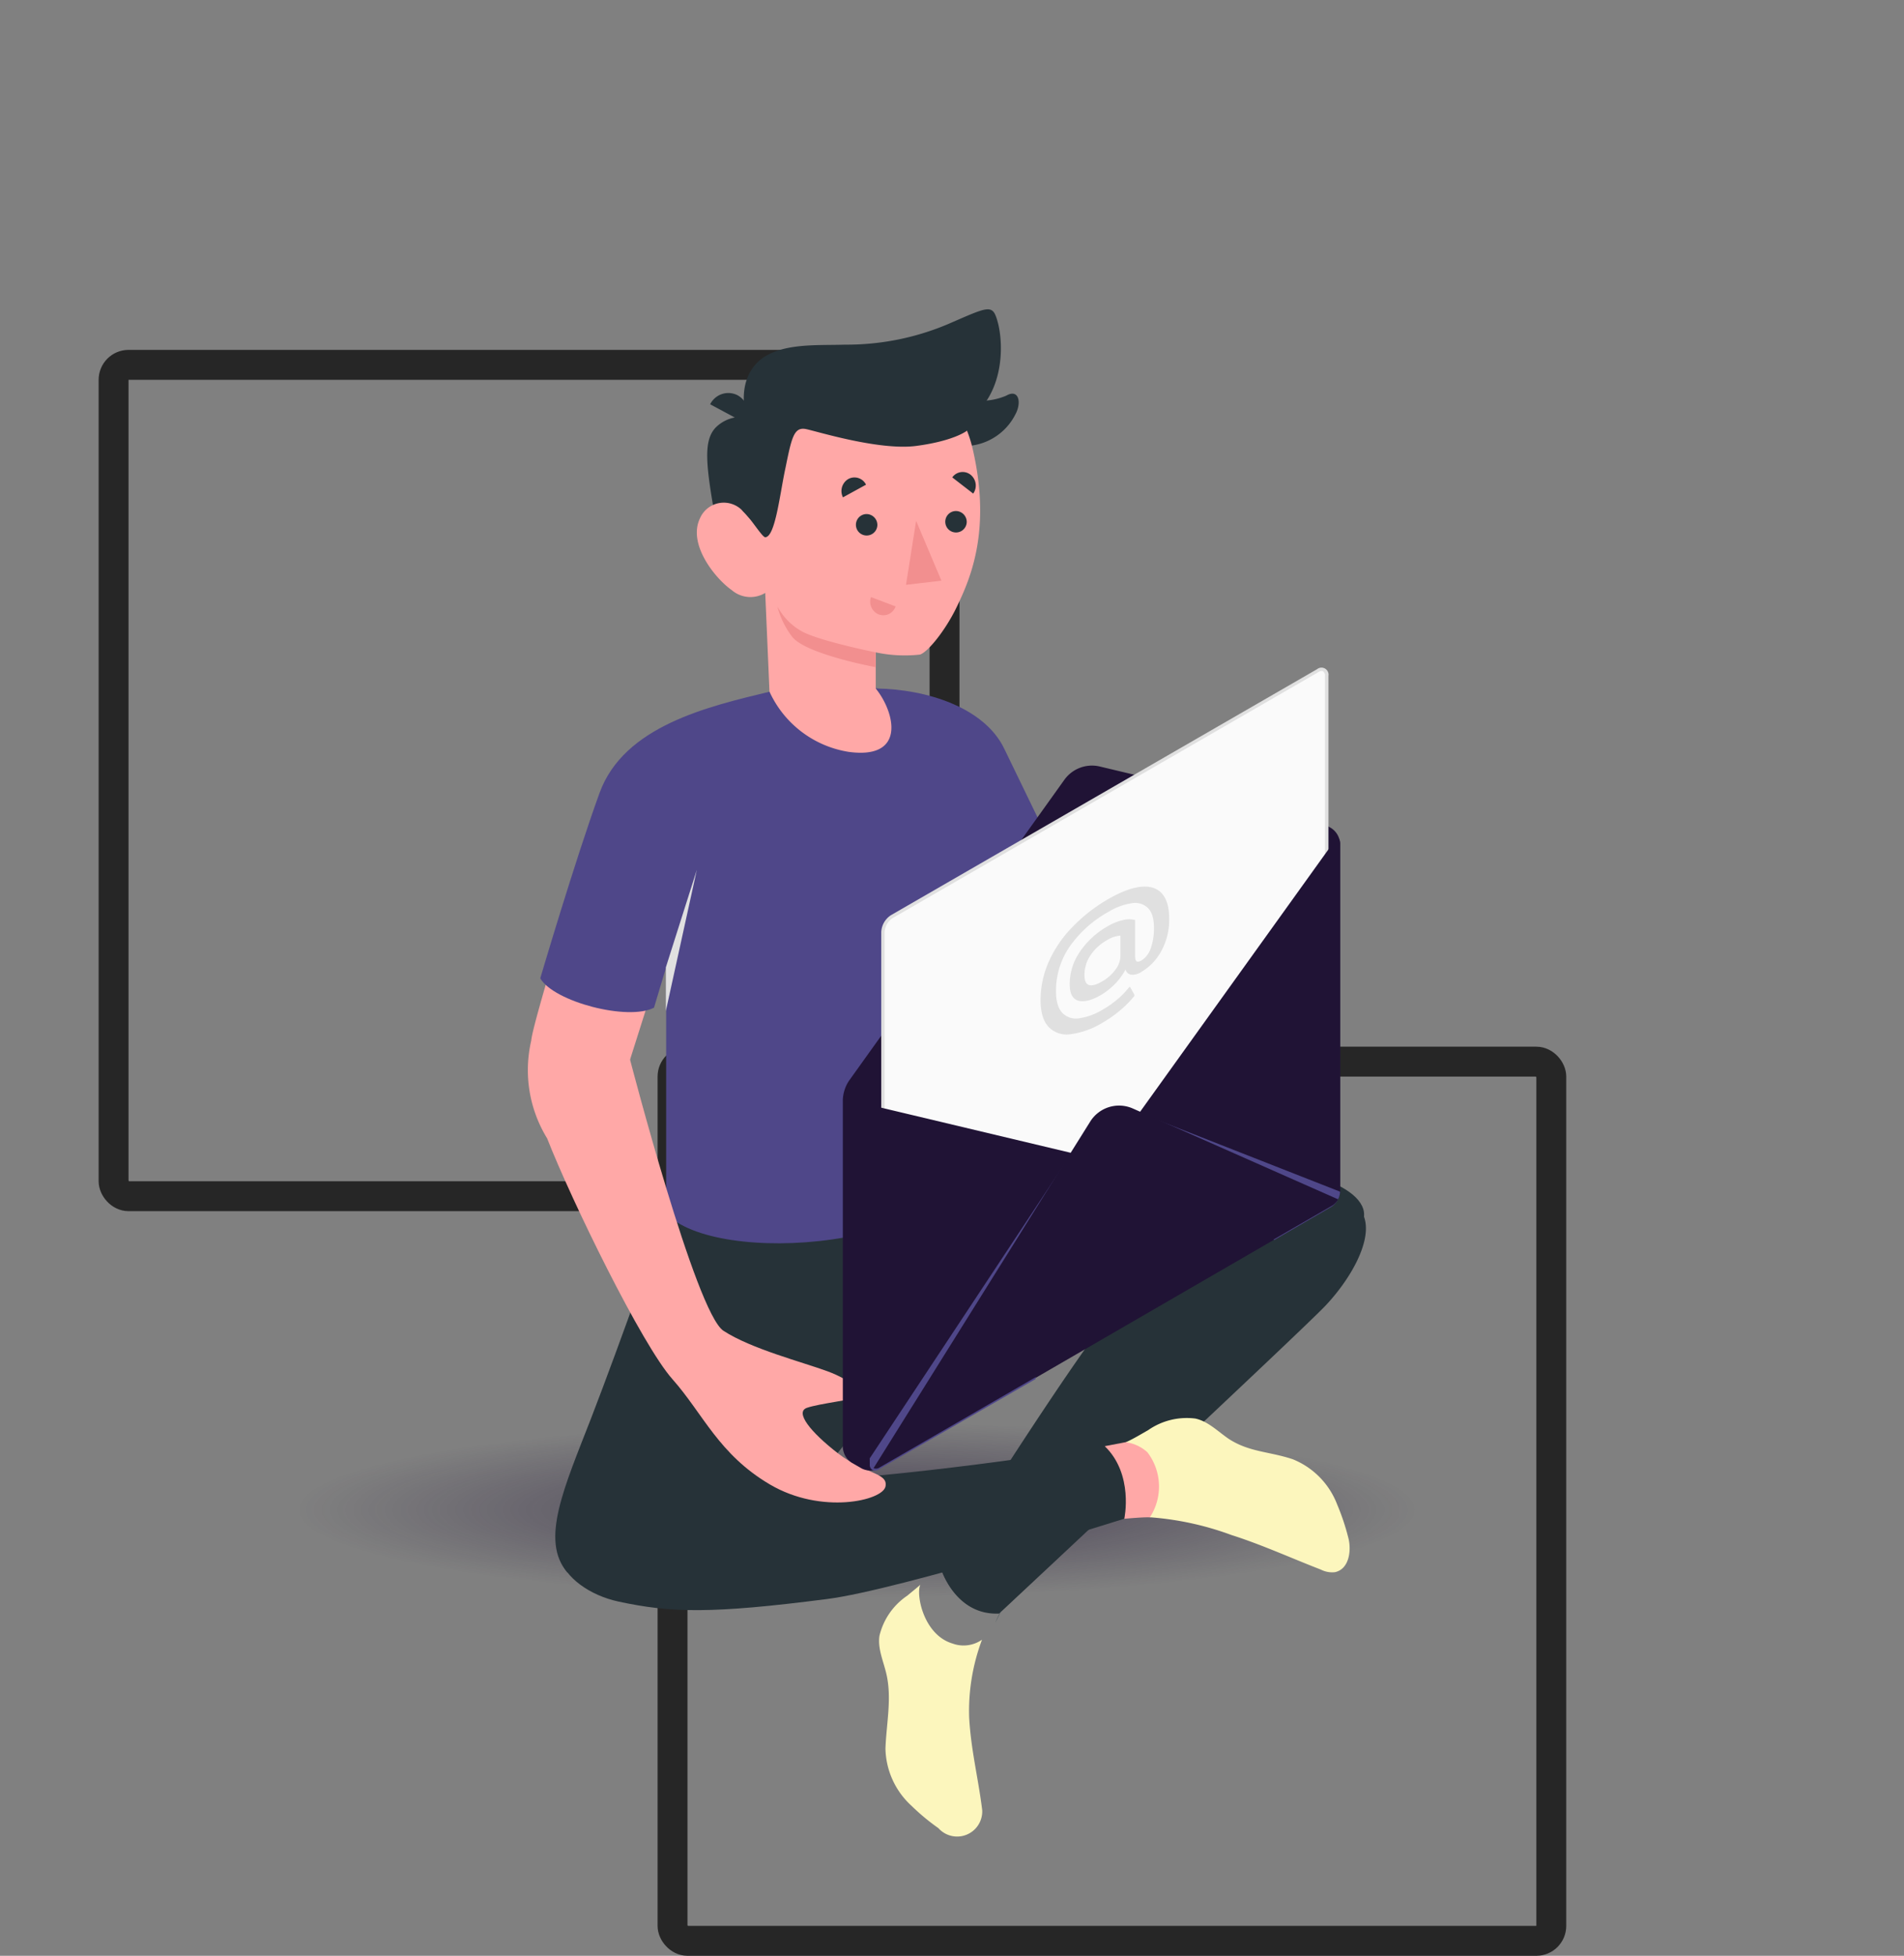 <svg width="637" height="654" viewBox="0 0 637 654" fill="none" xmlns="http://www.w3.org/2000/svg"><rect x="0" y="0" width="637" height="654" fill="#808080" stroke="none"/><rect x="38" y="122" width="278" height="278" rx="5" stroke="#262626" stroke-width="10"/><rect x="225" y="355" width="294" height="294" rx="5" stroke="#262626" stroke-width="10"/><path d="M286.692 534.141c103.059 0 186.605-13.101 186.605-29.263 0-16.161-83.546-29.263-186.605-29.263-103.058 0-186.604 13.102-186.604 29.263 0 16.162 83.546 29.263 186.604 29.263z" fill="url(#paint0_radial)"/><path d="M189.821 525.82c-9.21-10.699-1.016-28.475 7.923-51.533 9.819-25.36 24.988-68.462 24.988-68.462l107.704-22.245s114.747-2.201 125.277 19.74c8.532 17.572-67.04 44.016-77.875 44.964l-66.329 3.488-6.975 3.385-46.589 58.948-68.124 11.715z" fill="#263238"/><path d="M388.266 421.298a271.268 271.268 0 00-23.328 27.087c-19.401 27.087-50.111 76.284-50.111 76.284s4.774 15.575 19.435 14.897c0 0 100.899-94.228 109.16-102.93 12.494-13.205 22.516-34.976.915-36.77-21.602-1.795-47.674 12.358-56.071 21.432z" fill="#263238"/><path d="M364.395 448.927s18.013-26.342 36.669-37.245c0 0-18.554 3.657-46.657 37.854l9.988-.609z" fill="#BA68C8"/><path opacity=".1" d="M364.395 448.927s18.013-26.342 36.669-37.245c0 0-18.554 3.657-46.657 37.854l9.988-.609z" fill="#000"/><path d="M376.652 482.244l-7.076 1.354 6.569 24.277s6.365-.61 8.566-.474a36.129 36.129 0 009.175-3.556l-1.693-14.83-7.787-8.126-7.754 1.355z" fill="#FFA8A7"/><path d="M432.52 487.966a26.484 26.484 0 0114.83 15.101 75.827 75.827 0 013.691 10.97c1.117 3.928.575 10.598-4.402 11.681a8.225 8.225 0 01-4.706-.846c-9.988-3.86-19.74-8.33-29.965-11.58a99.485 99.485 0 00-27.256-5.925 18.858 18.858 0 00-.813-21.704 13.145 13.145 0 00-7.246-3.386c2.574-1.151 4.978-2.64 7.449-4.029a22.583 22.583 0 0115.812-3.893c4.266.914 7.517 4.3 11.14 6.771 6.907 4.504 13.577 4.199 21.466 6.84z" fill="#FCF6BD"/><path d="M204.347 502.559c8.904-2.743 23.125-5.181 65.313-7.348 42.188-2.166 99.917-11.647 99.917-11.647 9.819 9.447 6.568 24.277 6.568 24.277s-74.929 23.701-99.341 26.85c-38.87 5.011-52.278 4.638-69.817.88-19.705-4.232-32.131-23.972-2.64-33.012z" fill="#263238"/><path d="M358.539 301.608l31.692 75.742-22.685 13.949-43.61-73.845 34.603-15.846z" fill="#F28F8F"/><path d="M292.989 230.234c17.335.203 36.398 6.5 42.966 20.078l27.087 55.867s-15.304 22.414-39.615 20.823l-30.438-96.768z" fill="#4F4789"/><path d="M177.733 347.96c.203-2.945 4.435-17.335 8.973-32.843l32.91 11.377-8.837 27.866-27.73 26.308a43.606 43.606 0 01-5.316-32.708z" fill="#FFA8A7"/><path d="M257.539 231.283c-20.654 4.977-48.79 11.444-56.95 33.859-8.16 22.414-19.841 61.995-19.841 61.995 4.537 7.855 29.423 14.356 38.057 9.819l4.063-13.543v82.344c16.15 17.573 95.82 13.069 107.704-22.245V271.338c0-17.945-9.954-39.513-37.481-41.104l-35.552 1.049z" fill="#4F4789"/><path d="M222.766 323.48l10.361-32.605-10.361 47.198V323.48z" fill="#E0E0E0"/><path d="M249.682 139.492a12.284 12.284 0 00-10.157 3.386c-4.368 4.47-3.386 12.731 0 31.692l13.543 1.524-3.386-36.602zm78.587-5.485c2.9.013 5.77-.575 8.431-1.726 4.131-2.371 5.214 2.336 2.946 6.399a19.266 19.266 0 01-15.643 10.428c0-.575-3.86-10.53-3.86-10.53l8.126-4.571z" fill="#263238"/><path d="M256.013 176.297c-1.997 1.185-4.875-2.641-7.347-5.248a8.666 8.666 0 00-14.525 2.37c-4.097 8.634 5.214 20.112 10.665 23.904a9.578 9.578 0 0011.207.948l1.423 33.013a35.179 35.179 0 0026.545 20.145c19.367 2.608 15.372-13.374 9.006-21.195v-12.088a46.446 46.446 0 0014.762.745c2.506-.677 8.533-7.957 12.427-16.116 4.367-9.142 11.647-25.394 5.18-52.922-6.975-29.524-38.7-30.472-57.56-18.52-18.859 11.952-11.783 44.964-11.783 44.964z" fill="#FFA8A7"/><path d="M256.014 179.649c-1.016 0-4.842-6.332-7.347-8.6-3.386-3.149 1.016-31.556 1.016-31.556s-3.386-10.801 3.385-17.945c6.772-7.145 20.045-5.96 29.728-6.298a87.016 87.016 0 0034.536-6.941c13.747-5.959 14.763-6.772 16.455-.643 1.693 6.128 2.371 19.841-5.823 29.084l-4.469 7.28s-4.165 3.386-16.93 5.079c-12.765 1.693-34.637-5.316-37.244-5.689-3.725-.508-4.504 3.081-6.501 12.9-1.896 8.634-3.42 23.261-6.806 23.329z" fill="#263238"/><path d="M249.717 141.693l-12.122-6.501a6.773 6.773 0 019.176-3.013 7.247 7.247 0 012.946 9.514z" fill="#263238"/><path d="M292.953 218.146s-17.945-3.622-24.209-6.771a20.758 20.758 0 01-8.667-8.6 28.444 28.444 0 004.943 10.157c4.571 5.858 27.933 10.158 27.933 10.158v-4.944z" fill="#F28F8F"/><path d="M293.53 175.62a3.588 3.588 0 11-3.589-3.724c.48.008.954.112 1.394.304a3.644 3.644 0 011.943 2.015c.175.447.261.925.252 1.405zm-3.793-13.544l-7.72 4.233a4.676 4.676 0 011.795-6.129 4.306 4.306 0 014.874.526c.439.381.797.847 1.051 1.37z" fill="#263238"/><path d="M291.397 199.66l8.228 3.115a4.353 4.353 0 01-2.222 2.533 4.341 4.341 0 01-3.365.176 4.604 4.604 0 01-2.641-5.824z" fill="#F28F8F"/><path d="M325.594 165.056l-7.009-5.417a4.256 4.256 0 012.852-1.759 4.276 4.276 0 013.243.844 4.641 4.641 0 01.914 6.332zm-2.168 9.548a3.584 3.584 0 01-2.306 3.218 3.594 3.594 0 01-3.864-.863 3.586 3.586 0 01-.72-3.893 3.59 3.59 0 013.301-2.186 3.662 3.662 0 012.566 1.118 3.644 3.644 0 011.023 2.606z" fill="#263238"/><path d="M306.497 174.164l-3.386 21.398 11.851-1.388-8.465-20.01z" fill="#F28F8F"/><path d="M210.78 354.292s21.974 84.646 31.251 90.707c9.277 6.061 26.545 10.496 34.807 13.544 8.261 3.047 12.02 7.212 10.598 8.363-1.423 1.151-13.341 2.404-17.471 3.86-4.131 1.455 1.218 8.126 10.36 15.202 9.142 7.077 16.93 6.433 15.914 11.14-1.016 4.706-21.399 9.412-38.599-.678-17.2-10.089-22.414-23.701-32.674-35.246-10.259-11.546-33.689-59.524-41.917-80.516 0 0 .779-39.006 13.544-36.534 12.764 2.472 14.187 10.158 14.187 10.158z" fill="#FFA8A7"/><path d="M315.335 525.82c1.557 3.759 6.941 14.119 18.927 13.544l29.457-27.561-48.384 14.017zm17.776 16.828z" fill="#263238"/><path d="M324.24 574.305a67.7 67.7 0 014.3-26.003 10.771 10.771 0 01-9.853 1.287c-9.853-2.946-12.325-16.693-10.767-19.672-1.422 1.252-2.912 2.438-4.368 3.656a22.45 22.45 0 00-9.311 13.375c-.677 4.3 1.32 8.532 2.302 12.798 1.896 8.126 0 16.591-.305 24.92a26.59 26.59 0 008.77 19.232 72.152 72.152 0 008.939 7.415 8.398 8.398 0 0014.66-5.993c-1.286-10.564-3.758-20.011-4.367-31.015z" fill="#FCF6BD"/><path d="M335.414 537.603a67.918 67.918 0 00-2.438 5.045 100.379 100.379 0 002.438-5.045zm-27.562-7.686l.643-.576-.643.576z" fill="#37474F"/><path d="M281.974 483.972V367.703a12.497 12.497 0 011.991-6.197l72.117-100.737a11.376 11.376 0 015.264-4.039 11.34 11.34 0 016.614-.412l67.817 16.171a28.454 28.454 0 016.28 2.511l3.333 1.929a6.572 6.572 0 012.082 2.216c.512.892.808 1.892.865 2.919v116.269a6.601 6.601 0 01-2.947 5.136l-151.22 87.567a6.53 6.53 0 01-5.905 0l-3.333-1.929a6.578 6.578 0 01-2.958-5.135z" fill="#201335"/><path d="M295.463 311.645v148.433c0 1.884 1.336 2.66 2.968 1.713l142.442-82.209a6.54 6.54 0 002.968-5.138V226.011c0-1.896-1.324-2.661-2.968-1.713l-142.442 82.209a6.56 6.56 0 00-2.968 5.138z" fill="#FAFAFA"/><path d="M297.026 462.838a2.1 2.1 0 01-1.051-.274 2.597 2.597 0 01-1.142-2.411V311.664a7.115 7.115 0 013.255-5.643l142.537-82.24a2.366 2.366 0 013.631.822c.205.434.273.92.196 1.394v148.489a7.098 7.098 0 01-.943 3.212 7.092 7.092 0 01-2.313 2.419l-142.537 82.241a3.262 3.262 0 01-1.633.48zm145.187-238.475a2.195 2.195 0 00-1.04.331l-142.537 82.298a6.038 6.038 0 00-2.684 4.649v148.49a1.264 1.264 0 00.594 1.411 1.264 1.264 0 001.519-.189l142.537-82.241a6.019 6.019 0 002.684-4.649V225.974a1.58 1.58 0 00-.582-1.428.982.982 0 00-.491-.183z" fill="#E0E0E0"/><path d="M448.336 282.038v116.105a6.032 6.032 0 01-.923 2.997 6.335 6.335 0 01-1.732 1.937l-.114.069-.193.125-151.455 87.443a2.1 2.1 0 01-2.017.228 2.05 2.05 0 01-.74-.842 2.05 2.05 0 01-.183-1.107V372.9a2.579 2.579 0 012.099-2.691 2.56 2.56 0 011.229.07l63.654 15.145 8.341 1.983a5.485 5.485 0 005.333-1.994l9.663-13.459 65.044-90.566c1.094-1.504 1.994-1.242 1.994.65z" fill="#201335"/><path d="M445.396 403.572l.193-.126.113-.068a6.332 6.332 0 001.726-1.938 6.08 6.08 0 00.909-2.952l-66.802-26.218 44.735 42.393 19.126-11.091zM290.989 489.63a2.037 2.037 0 00.929 1.954 2.128 2.128 0 002.03-.228l52.478-30.187 11.984-75.411-67.444 101.918.023 1.954z" fill="#4F4789"/><path d="M447.693 401.058a6.339 6.339 0 01-1.731 1.939l-.114.068-151.582 87.649a2.105 2.105 0 01-2.016.228l72.488-115.891a11.378 11.378 0 0114.249-4.381l68.706 30.388z" fill="#201335"/><path d="M358.112 345.836a8.413 8.413 0 01-3.992-.352 8.363 8.363 0 01-3.368-2.158c-1.745-1.928-2.617-4.905-2.617-8.91a31.523 31.523 0 012.858-13.097 39.598 39.598 0 017.877-11.409 54.468 54.468 0 0111.94-9.286c4.31-2.465 7.988-3.83 11.034-4.096 3.066-.274 5.373.513 6.958 2.339 1.584 1.825 2.365 4.62 2.365 8.362a21.75 21.75 0 01-2.572 10.656 17.83 17.83 0 01-6.797 7.142 5.032 5.032 0 01-3.444.89 2.285 2.285 0 01-1.791-1.723 20.896 20.896 0 01-3.606 4.894 22.292 22.292 0 01-4.914 3.799c-3.123 1.757-5.614 2.282-7.451 1.677-1.837-.604-2.71-2.452-2.71-5.533a19.168 19.168 0 013.445-10.827 27.598 27.598 0 019.369-8.533 17.531 17.531 0 015.04-2.008 7.737 7.737 0 014.03 0v12.013c0 .97.172 1.563.505 1.791.333.228.884.114 1.665-.331a7.379 7.379 0 003.043-4.004 19.637 19.637 0 001.09-6.925c0-2.997-.658-5.176-1.975-6.537a6.153 6.153 0 00-2.502-1.476 6.198 6.198 0 00-2.905-.167 20.74 20.74 0 00-7.888 2.92 38.526 38.526 0 00-12.802 11.409 25.992 25.992 0 00-4.707 15.071c0 3.278.677 5.67 2.032 7.176a6.278 6.278 0 002.559 1.658 6.318 6.318 0 003.044.259 20.518 20.518 0 008.037-2.932 32.848 32.848 0 004.765-3.332 25.277 25.277 0 003.754-3.81c.115-.147.251-.278.402-.388.103-.057.207 0 .298.137l1.263 2.282c.047.09.081.186.104.285-.04.254-.166.487-.356.662a35.36 35.36 0 01-4.593 4.563 40.454 40.454 0 01-5.614 3.925 27.245 27.245 0 01-10.873 3.924zm14.926-21.448a7.621 7.621 0 001.814-4.564v-6.959a9.956 9.956 0 00-4.593 1.574 15.803 15.803 0 00-5.442 5.032c-1.301 1.91-2 4.162-2.009 6.468 0 1.929.482 3.081 1.458 3.423.976.342 2.48 0 4.535-1.221a14.457 14.457 0 004.283-3.753h-.046z" fill="#E0E0E0"/><defs><radialGradient id="paint0_radial" cx="0" cy="0" r="1" gradientUnits="userSpaceOnUse" gradientTransform="matrix(0 29.263 -186.605 0 286.692 504.878)"><stop stop-color="#201335" stop-opacity=".56"/><stop offset="1" stop-color="#201335" stop-opacity="0"/></radialGradient></defs></svg>